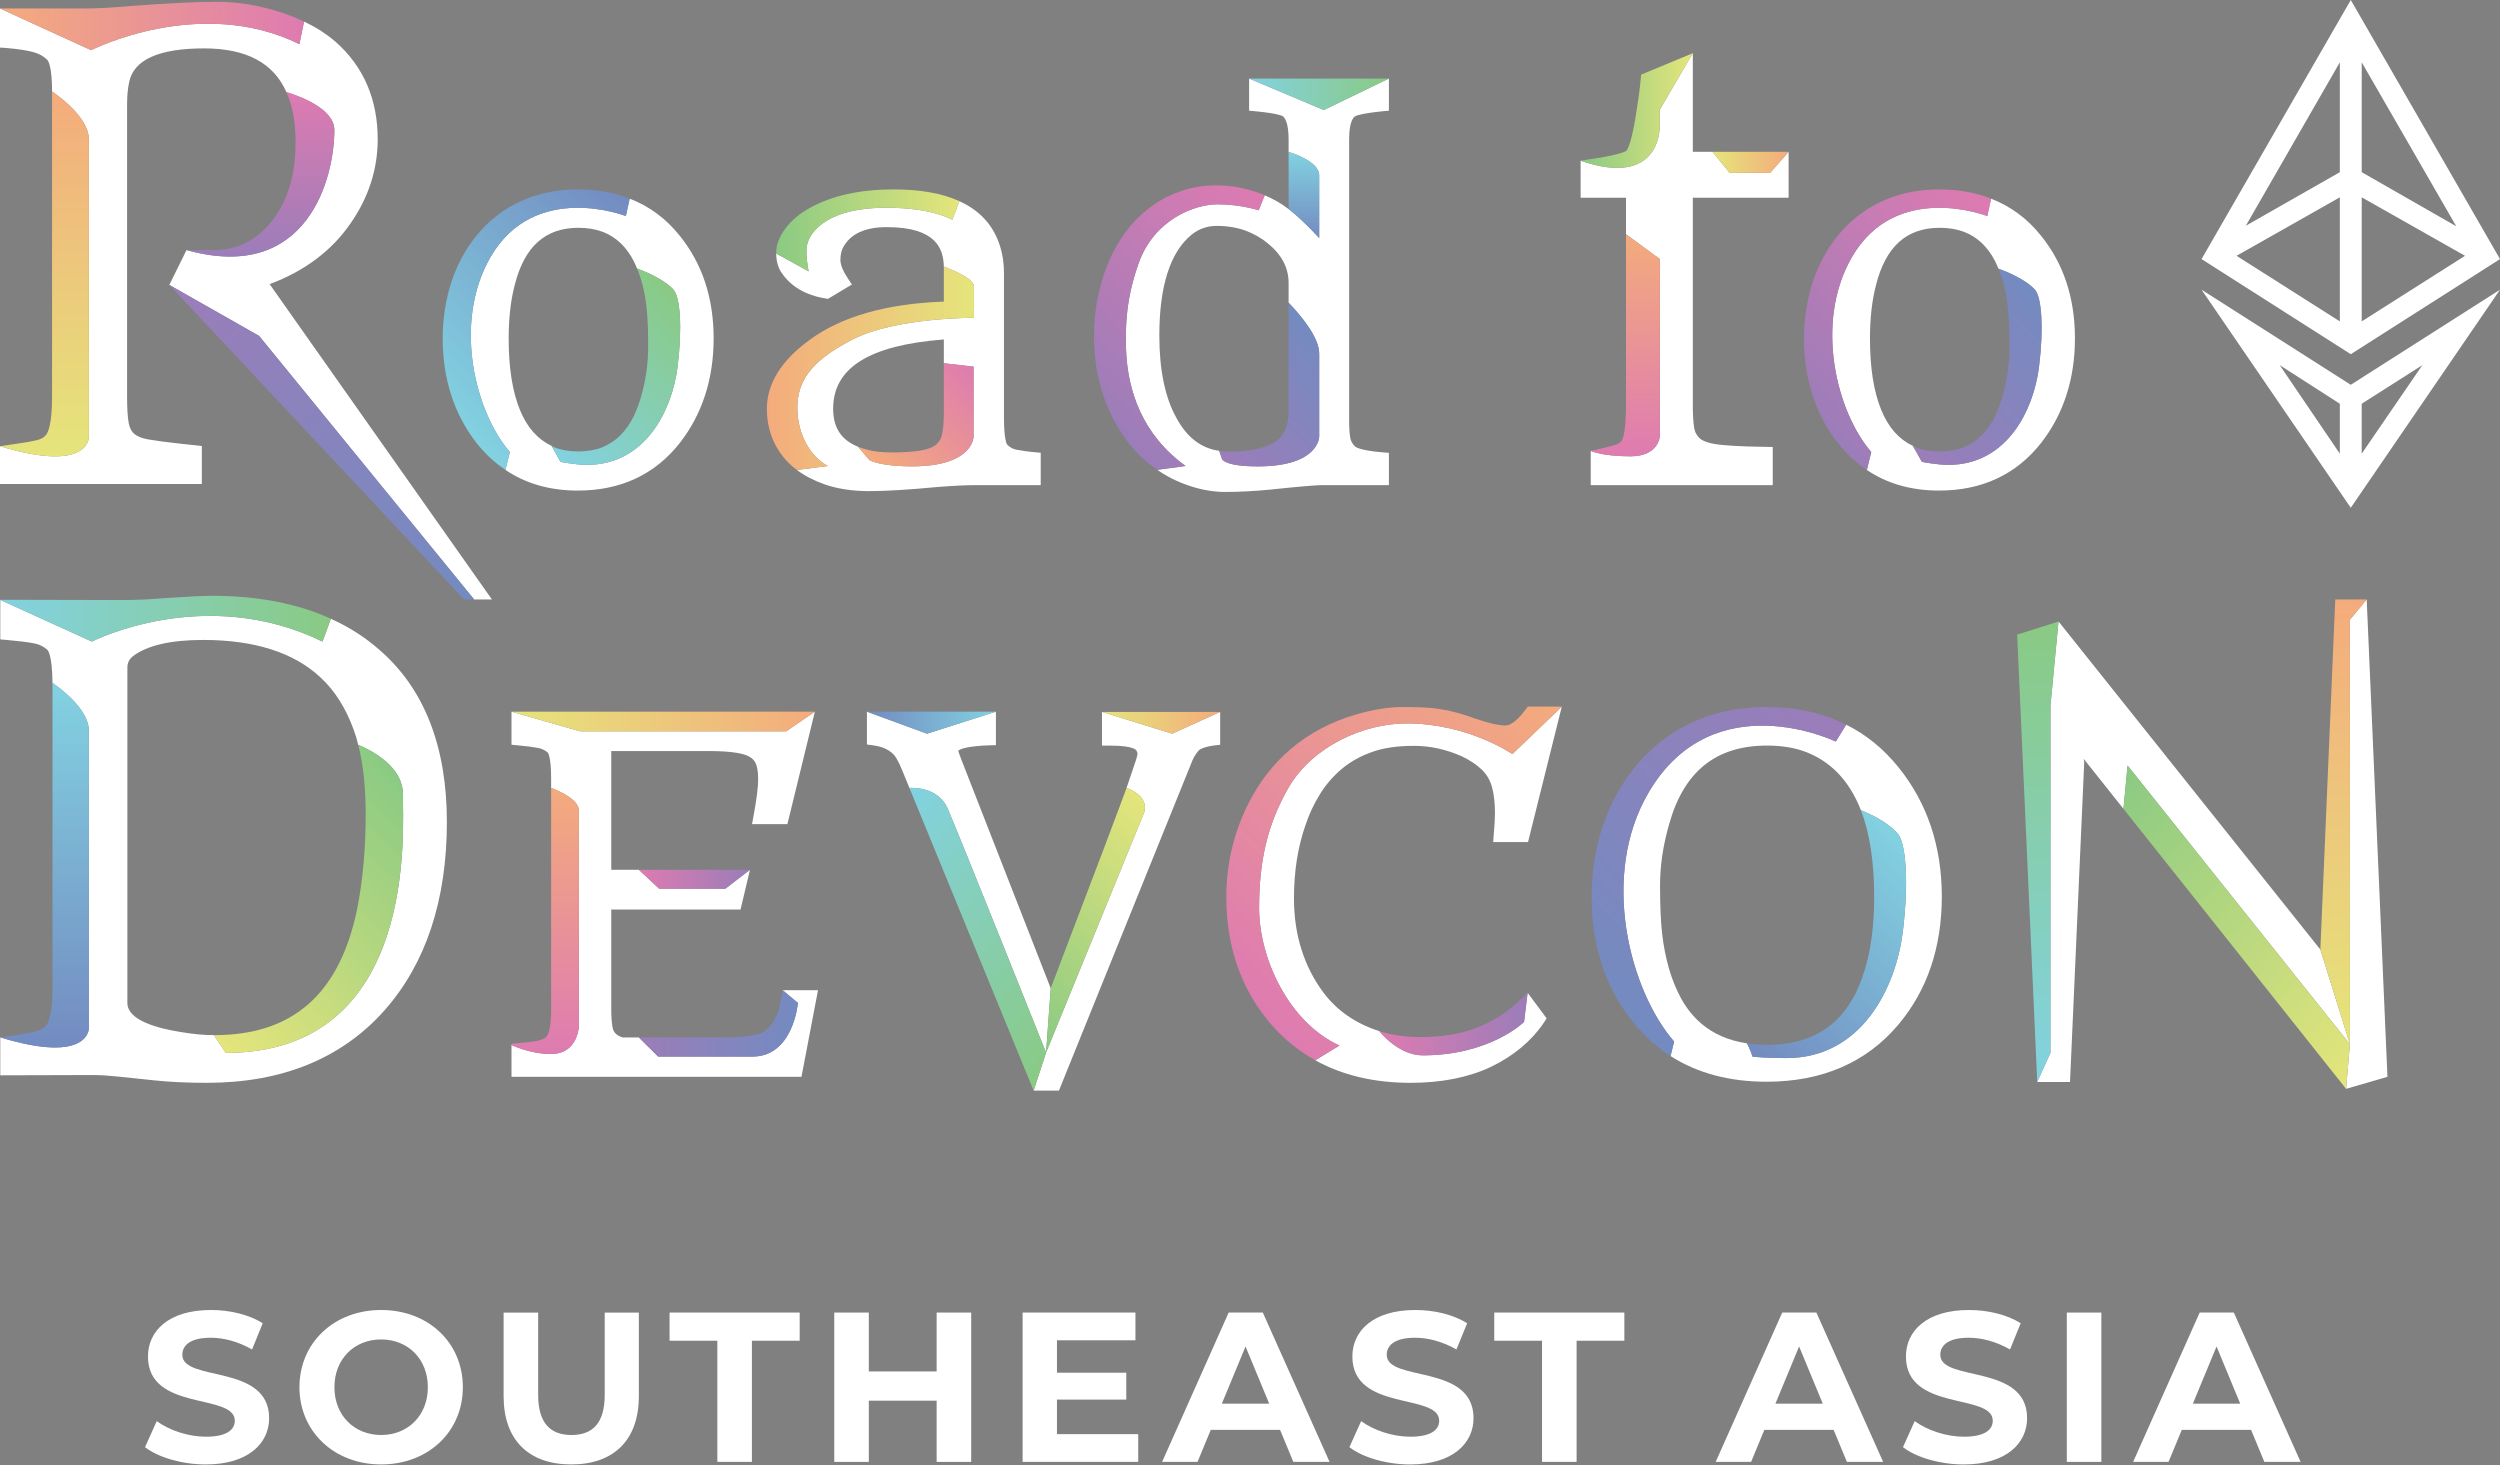 <svg width="500" height="293" viewBox="0 0 500 293" fill="none" xmlns="http://www.w3.org/2000/svg">
<rect x="0" y="0" width="500" height="293" fill="#808080" stroke="none"/>
<path d="M473.332 119.899L469.984 123.946V208.849L464.067 189.918V189.91L411.711 124.299L411.703 124.302L410.09 141.134V210.579L407.445 216.387V216.401H414.004L416.846 152.394L416.737 151.766L424.693 161.768L425.512 153.105L469.984 208.849L469.213 217.767L477.491 215.362L473.34 119.899H473.332Z" fill="white"/>
<path d="M159.585 200.577C159.585 200.577 158.707 211.317 150.484 211.317H131.626L127.773 207.491H124.52C124.11 207.354 123.782 207.218 123.591 207.081C123.045 206.753 122.717 206.316 122.553 205.687C122.361 204.785 122.252 203.501 122.252 201.834V181.91H148.106L149.992 173.957L145.075 177.743H131.828L127.775 173.957H122.252V150.208H141.738C146.849 150.208 148.953 150.809 149.855 151.328C150.484 151.684 150.921 152.121 151.167 152.722C151.386 153.214 151.632 154.143 151.632 155.892C151.632 157.368 151.331 159.855 150.702 163.217L150.402 164.829H157.48L162.973 142.337H162.968L157.229 146.264H116.029L102.301 142.339V148.951L103.531 149.06C105.225 149.224 106.592 149.388 107.576 149.579C108.368 149.716 109.024 150.044 109.571 150.536C109.598 150.563 110.227 151.328 110.227 155.783V157.587C112.386 158.407 115.775 160.074 115.775 162.096V205.223C115.775 205.223 115.622 210.798 110.2 210.798C105.909 210.798 102.301 208.994 102.301 208.994V215.362H160.295L163.602 198.035H156.524L159.585 200.577Z" fill="white"/>
<path d="M102.301 208.748V208.994L102.329 208.748H102.301Z" fill="#35354B"/>
<path d="M264.471 97.024H277.781V90.574L276.524 90.465C271.878 90.082 271.085 89.371 271.003 89.289C270.456 88.743 270.156 88.169 270.046 87.54C269.91 86.72 269.828 85.6 269.828 84.206V27.879C269.828 24.518 270.593 23.561 270.948 23.315C271.058 23.206 271.96 22.714 276.551 22.249L277.781 22.14V15.717H277.762L264.753 22.006L249.836 15.717H249.822V22.14L251.052 22.249C255.534 22.686 256.409 23.151 256.546 23.233C256.983 23.561 257.721 24.572 257.721 27.879V30.394C260.016 31.049 263.843 32.799 263.843 35.023V47.603C259.981 43.438 257.721 41.817 257.721 41.817C256.3 40.724 254.687 39.795 252.938 39.057L251.735 42.063C251.735 42.063 248.101 40.861 243.536 40.861C239 40.861 230.858 43.829 227.718 52.678C225.217 59.721 225.04 65.269 225.217 70.022C225.521 78.051 228.398 86.912 237.114 93.198L231.457 93.963C233.37 95.302 235.502 96.368 237.797 97.133C240.284 97.98 242.717 98.39 245.04 98.39C247.882 98.39 250.916 98.226 254.004 97.926C259.661 97.324 263.187 97.024 264.471 97.024ZM244.411 91.804L243.837 90.164C240.202 89.645 237.387 87.486 235.283 83.578C233.014 79.533 231.867 73.985 231.867 67.125C231.867 57.231 234.026 50.481 238.262 46.983C239.738 45.78 241.405 45.179 243.373 45.179C245.477 45.179 247.39 45.507 249.057 46.108C250.752 46.737 252.255 47.584 253.539 48.65C256.354 50.946 257.721 53.542 257.721 56.63V60.538C260.344 63.271 263.843 67.535 263.843 70.732V87.294C263.843 87.404 263.788 93.28 251.544 93.28C244.876 93.28 244.411 91.804 244.411 91.804Z" fill="white"/>
<path d="M70.101 44.687C73.709 39.522 75.54 33.864 75.54 27.852C75.54 19.844 72.698 13.285 67.122 8.366C65.318 6.808 63.214 5.441 60.809 4.321L59.88 8.83C39.893 -1.019 18.232 10.038 18.232 10.038L0 1.697V9.514L1.23 9.596C3.498 9.787 5.329 10.06 6.641 10.415C7.789 10.716 8.718 11.235 9.456 11.973C9.675 12.219 10.413 13.34 10.413 18.314C10.413 18.314 17.778 23.069 17.778 27.907V87.431C17.778 87.431 17.871 94.704 0 89.235V96.805H40.366V89.207L35.884 88.716C33.37 88.442 31.293 88.169 29.735 87.896C28.423 87.677 27.466 87.294 26.865 86.775C26.291 86.311 25.936 85.6 25.745 84.616C25.526 83.413 25.417 81.664 25.417 79.369V20.746C25.417 19.188 25.553 17.712 25.854 16.319C26.811 11.919 31.839 9.678 40.803 9.678C49.221 9.678 54.687 12.547 57.283 18.423C59.251 19.024 66.876 21.539 66.876 26.021C66.876 35.409 61.629 56.767 37.305 50.016L33.862 56.986L51.815 67.177L94.835 119.899H98.388L53.922 56.822C60.918 54.225 66.357 50.126 70.101 44.687Z" fill="white"/>
<path d="M187.729 97.379C190.571 97.16 193.168 97.024 195.381 97.024H208.144V90.547L206.887 90.437C205.329 90.301 204.099 90.109 203.17 89.918C202.487 89.754 201.913 89.426 201.421 88.907C201.366 88.825 200.793 88.005 200.793 83.441V54.635C200.793 52.148 200.355 49.852 199.481 47.803C198.06 44.414 195.518 41.899 191.883 40.232L190.456 43.968C190.456 43.968 186.644 41.547 177.286 41.547C164.714 41.547 161.293 47.005 161.293 49.989C161.293 52.536 161.738 54.272 161.738 54.272L155.234 50.7C155.261 52.23 155.616 53.569 156.327 54.553C158.158 57.286 161.11 59.035 165.1 59.691L165.592 59.773L170.374 56.904L169.582 55.701C168.598 54.225 168.079 52.941 168.079 51.984C168.079 50.973 168.27 50.126 168.68 49.361C170.21 46.709 173.053 45.425 177.398 45.425C187.292 45.425 188.685 49.825 188.767 53.296C190.899 54.143 194.43 55.592 194.785 57.15V63.561C194.785 63.561 179.087 63.487 170.574 67.868C163.17 71.678 159.47 75.515 159.47 81.5C159.47 87.486 162.613 91.695 165.592 93.198L159.388 93.99C160.918 95.165 162.749 96.095 164.881 96.86C167.45 97.762 170.484 98.226 173.818 98.226C177.043 98.226 181.716 97.953 187.729 97.379ZM166.63 81.746C166.63 73.547 173.873 69.038 188.767 67.89V72.645L194.714 73.329V87.294C194.714 87.294 194.764 93.271 182.427 93.271C175.758 93.271 173.867 91.995 173.867 91.995L171.602 89.344C168.213 87.978 166.63 85.518 166.63 81.746Z" fill="white"/>
<path d="M331.976 51.82V87.166C331.976 87.166 331.839 91.265 326.1 91.265C320.361 91.265 318.147 90.164 318.147 90.164V97.024H354.55V89.399L353.184 89.371C348.128 89.317 344.63 89.098 342.771 88.77C341.733 88.579 340.94 88.306 340.366 87.978C339.902 87.704 339.464 87.212 339.109 86.529C338.945 86.201 338.562 85.026 338.562 80.899V39.549H357.721V30.366L354.023 34.575H345.928L342.512 30.366H338.562V10.634L331.921 22.003V25.641C331.921 25.641 332.006 37.625 316.125 32.143V39.549H325.198V46.846L331.976 51.82Z" fill="white"/>
<path d="M75.928 130.011C73.058 127.469 69.806 125.392 66.171 123.752L64.504 128.316C40.891 116.756 18.371 128.316 18.371 128.316L0.06 119.981V127.879L1.317 127.989C3.531 128.18 5.335 128.398 6.674 128.644C7.794 128.836 8.724 129.273 9.489 129.984C9.598 130.093 10.445 131.022 10.5 136.597C11.32 137.144 17.77 141.599 17.77 146.136V205.66C17.77 205.66 17.879 212.902 0.087 207.491H0.06V215.062L19 215.007C19.929 215.007 21.35 215.089 23.263 215.28L30.861 216.073C33.977 216.401 37.529 216.565 41.383 216.565C56.442 216.565 68.412 211.673 76.966 201.998C85.193 192.651 89.374 179.997 89.374 164.392C89.374 149.333 84.865 137.745 75.928 130.011ZM45.154 210.579L42.777 207.027C40.7 207.027 38.541 206.808 36.272 206.425C31.353 205.66 25.477 204.02 25.477 200.604V133.509C25.477 132.553 25.86 131.815 26.625 131.213C29.44 129.082 34.141 127.989 40.645 127.989C50.948 127.989 58.847 130.53 64.149 135.532C66.964 138.128 69.177 141.653 70.735 145.944C71.091 146.873 71.391 147.885 71.637 148.951C74.78 150.29 80.574 153.487 80.574 158.789C80.574 166.059 83.662 210.579 45.154 210.579Z" fill="white"/>
<path d="M0.06 119.954V119.981L0.142 119.954H0.06Z" fill="#35354B"/>
<path d="M189.492 161.612C191.47 166.084 209.21 210.519 209.21 210.519L210.142 197.652L192.296 151.984C191.886 150.946 191.722 150.399 191.64 150.153L191.749 150.071C192.077 149.825 193.307 149.224 197.871 149.06L199.183 149.033V142.337H199.177L185.403 146.742L173.386 142.337V148.896L174.561 149.06C176.338 149.279 177.704 149.88 178.661 150.836C178.934 151.082 179.59 151.902 180.601 154.444L181.886 157.587C182.514 157.559 187.576 157.349 189.492 161.612Z" fill="white"/>
<path d="M244.004 142.391L234.419 146.742L220.421 142.391H220.394V149.115H221.76C224.602 149.115 225.914 149.388 226.543 149.634C226.898 149.743 227.144 149.907 227.281 150.126C227.499 150.454 227.499 150.645 227.499 150.7C227.499 150.754 227.499 151.246 226.843 153.05L225.313 157.587C225.313 157.587 229.795 159.008 228.866 162.424L209.213 210.519L206.729 218.122H211.785L238.459 152.148C238.732 151.465 239.142 150.809 239.688 150.153C239.825 149.989 240.454 149.415 242.831 149.087L244.034 148.951V142.391H244.004Z" fill="white"/>
<path d="M298.639 168.409H305.608L312.359 141.326L302.473 150.823C302.473 150.823 293.681 144.687 281.285 144.687C272.867 144.687 262.495 149.164 257.644 157.641C253.362 165.122 251.826 172.506 251.826 181.61C251.826 191.845 257.89 204.567 267.893 209.104L263.055 212.055C268.467 215.062 274.835 216.565 282.104 216.565C288.363 216.565 293.774 215.471 298.256 213.34C302.766 211.153 306.319 208.174 308.806 204.485L309.325 203.665L305.526 198.554L304.816 204.376C304.816 204.376 298.092 211.071 284.537 211.071C279.617 211.071 275.873 206.234 275.873 206.234C271.172 204.731 267.401 202.134 264.695 198.527C260.787 193.28 258.792 186.939 258.792 179.669C258.792 174.313 259.557 169.393 261.088 165.048C261.826 162.807 262.837 160.675 264.067 158.707C265.269 156.794 266.745 155.127 268.439 153.706C270.134 152.312 272.129 151.192 274.397 150.399C276.666 149.579 279.481 149.169 282.788 149.169C286.04 149.169 289.265 149.88 292.38 151.274C293.829 151.957 295.141 152.804 296.207 153.788C297.218 154.717 297.928 155.838 298.338 157.204C298.776 158.68 298.994 160.538 298.994 162.67C298.994 163.736 298.912 165.157 298.748 166.934L298.639 168.409Z" fill="white"/>
<path d="M369.232 144.933L367.16 148.311C367.16 148.311 342.785 136.518 329.822 158.325C319.817 175.16 326.051 198.226 334.824 208.311L334.113 211.208C339.442 214.624 345.865 216.346 353.299 216.346C364.422 216.346 373.304 212.493 379.672 204.922C385.439 198.09 388.363 189.453 388.363 179.314C388.363 169.257 385.439 160.566 379.699 153.46C376.72 149.77 373.25 146.928 369.232 144.933ZM380.547 186.502C379.125 197.516 372.375 211.618 357.262 211.618C353.217 211.618 350.527 211.347 350.527 211.347C350.527 211.347 349.964 209.623 349.363 208.666C345.728 208.12 342.64 206.781 340.18 204.649C338.623 203.31 337.338 201.67 336.3 199.839C335.261 197.953 334.414 195.876 333.785 193.69C333.157 191.476 332.692 189.125 332.419 186.693C332.145 184.233 332.009 180.981 332.009 177.046C332.009 173.165 332.61 169.065 333.813 164.884C336.764 154.28 343.187 149.115 353.408 149.115C356.278 149.115 358.819 149.524 360.978 150.317C366.144 152.23 369.888 156.166 372.184 162.042C374.097 162.807 377.486 164.392 379.535 166.688C381.203 168.601 381.804 176.417 380.547 186.502Z" fill="white"/>
<path d="M500 51.817L470.156 0L440.312 51.817L470.156 70.839L500 51.817ZM472.342 12.462L491.254 45.258L472.342 34.436V12.462ZM472.342 39.464L493.004 51.161L472.342 64.28V39.464ZM467.969 64.28L447.308 51.161L467.969 39.464V64.28ZM467.969 34.436L449.166 45.149L467.969 12.462V34.436Z" fill="white"/>
<path d="M440.309 57.939L470.153 101.558L499.997 57.939L470.153 76.961L440.309 57.939ZM467.967 90.735L455.941 73.025L467.857 80.678L467.967 80.787V90.735ZM472.339 80.787L472.449 80.678L484.474 73.025L472.339 90.735V80.787Z" fill="white"/>
<path d="M199.177 142.337H173.386L185.403 146.742L199.177 142.337Z" fill="url(#paint0_linear_2_1090)"/>
<path d="M408.183 47.117C405.452 43.703 402.121 41.246 398.218 39.743L397.453 43.211C397.453 43.211 379.207 36.073 370.361 51.457C362.763 64.673 367.426 82.555 374.255 90.399L373.375 93.987H373.364C377.436 96.748 382.274 98.114 387.822 98.114C396.376 98.114 403.236 94.917 408.21 88.603C412.692 82.864 414.988 75.813 414.988 67.669C414.988 59.579 412.692 52.665 408.183 47.117ZM407.8 73.408C406.707 81.99 401.432 92.976 389.653 92.976C387.467 92.976 384.378 92.375 384.378 92.375C384.378 92.375 383.23 90.298 382.574 89.177C379.787 87.865 377.682 85.488 376.261 82.017C374.758 78.382 373.993 73.599 373.993 67.669C373.993 63.651 374.403 60.071 375.195 57.037C377.136 49.303 381.317 45.559 387.931 45.559C391.457 45.559 394.244 46.57 396.431 48.675C397.442 49.658 398.316 50.861 399 52.2C399.246 52.692 399.464 53.184 399.683 53.73C401.049 54.222 405.122 55.835 407.007 57.967C408.319 59.47 408.784 65.537 407.8 73.408Z" fill="white"/>
<path d="M135.922 47.117C133.189 43.7 129.855 41.241 125.947 39.738H125.936L125.171 43.211C125.171 43.211 106.925 36.073 98.079 51.457C90.478 64.673 95.144 82.555 101.973 90.399L101.093 93.979C101.093 93.979 101.099 93.985 101.104 93.987C105.176 96.748 110.014 98.114 115.562 98.114C124.116 98.114 130.976 94.917 135.95 88.603C140.432 82.864 142.728 75.813 142.728 67.669C142.728 59.579 140.432 52.665 135.922 47.117ZM135.512 73.408C134.419 81.99 129.145 92.976 117.365 92.976C115.179 92.976 112.091 92.375 112.091 92.375C112.091 92.375 110.943 90.298 110.314 89.177C107.527 87.865 105.422 85.488 104.001 82.017C102.498 78.382 101.733 73.599 101.733 67.669C101.733 63.651 102.143 60.071 102.935 57.037C104.876 49.303 109.057 45.559 115.671 45.559C119.197 45.559 121.984 46.57 124.171 48.675C125.182 49.658 126.056 50.861 126.74 52.2C126.958 52.665 127.204 53.157 127.395 53.676C128.981 54.277 132.943 55.917 134.72 57.967C136.032 59.47 136.496 65.537 135.512 73.408Z" fill="white"/>
<path d="M59.88 8.83L60.809 4.321C59.388 3.638 57.857 3.009 56.218 2.49C51.899 1.069 47.554 0.358 43.318 0.358C39.191 0.358 33.397 0.659 26.045 1.205C22.328 1.533 19.322 1.697 17.026 1.697H0L18.232 10.038C18.232 10.038 39.893 -1.019 59.88 8.83Z" fill="url(#paint1_linear_2_1090)"/>
<path d="M66.876 26.021C66.876 21.539 59.251 19.024 57.283 18.423C58.513 21.129 59.114 24.49 59.114 28.508C59.114 35.313 57.338 40.806 53.84 44.878C50.779 48.322 47.171 50.016 42.744 50.016H37.305C61.629 56.767 66.876 35.411 66.876 26.021Z" fill="url(#paint2_linear_2_1090)"/>
<path d="M17.778 87.431V27.907C17.778 23.069 10.413 18.314 10.413 18.314V79.369C10.413 84.971 9.565 86.556 9.183 87.021C8.773 87.513 8.172 87.841 7.379 88.032C6.341 88.278 5.001 88.524 3.198 88.77L0 89.235C17.871 94.701 17.778 87.431 17.778 87.431Z" fill="url(#paint3_linear_2_1090)"/>
<path d="M33.862 56.986L92.812 119.899H94.835L51.812 67.177L33.862 56.986Z" fill="url(#paint4_linear_2_1090)"/>
<path d="M98.079 51.457C106.923 36.073 125.171 43.211 125.171 43.211L125.936 39.74C122.82 38.483 119.377 37.882 115.551 37.882C114.146 37.882 112.779 37.972 111.451 38.153C107.464 38.696 103.832 40.055 100.615 42.225C98.62 43.591 96.816 45.231 95.313 47.117C93.782 48.975 92.525 51.025 91.514 53.239C90.503 55.425 89.765 57.775 89.273 60.235C88.781 62.667 88.535 65.154 88.535 67.641C88.535 75.704 90.776 82.728 95.204 88.467C96.95 90.705 98.915 92.531 101.096 93.979L101.976 90.399C95.146 82.555 90.478 64.673 98.079 51.457Z" fill="url(#paint5_linear_2_1090)"/>
<path d="M128.461 56.791C128.899 58.431 129.199 60.208 129.363 62.039C129.555 63.897 129.637 66.384 129.637 69.445C129.637 72.424 129.227 75.485 128.434 78.546C127.997 80.24 127.423 81.826 126.74 83.274C126.029 84.695 125.182 85.925 124.143 86.991C123.159 88.002 121.929 88.822 120.563 89.423C117.775 90.571 113.512 90.599 110.724 89.396C110.588 89.341 110.451 89.259 110.314 89.177C110.943 90.298 112.091 92.375 112.091 92.375C112.091 92.375 115.179 92.976 117.365 92.976C129.145 92.976 134.419 81.99 135.512 73.408C136.496 65.537 136.032 59.47 134.72 57.967C132.943 55.917 128.981 54.277 127.395 53.676C127.505 53.895 127.587 54.113 127.669 54.359C127.969 55.124 128.243 55.944 128.461 56.791Z" fill="url(#paint6_linear_2_1090)"/>
<path d="M161.293 49.986C161.293 47.002 164.714 41.544 177.286 41.544C186.641 41.544 190.456 43.966 190.456 43.966L191.883 40.23C188.467 38.672 184.039 37.879 178.683 37.879C172.069 37.879 166.466 39.109 162.039 41.541C159.934 42.689 158.295 44.083 157.119 45.641C155.862 47.308 155.234 48.975 155.234 50.588V50.697L161.738 54.269C161.738 54.269 161.293 52.533 161.293 49.986Z" fill="url(#paint7_linear_2_1090)"/>
<path d="M159.47 81.5C159.47 75.515 163.17 71.678 170.574 67.868C179.087 63.487 194.785 63.561 194.785 63.561V57.15C194.43 55.592 190.899 54.143 188.767 53.296V60.32C177.262 60.73 168.215 63.326 161.902 67.999C156.245 72.099 153.375 76.745 153.375 81.746C153.375 86.338 155.07 90.191 158.377 93.198C158.705 93.471 159.033 93.744 159.388 93.99L165.592 93.198C162.613 91.695 159.47 87.486 159.47 81.5Z" fill="url(#paint8_linear_2_1090)"/>
<path d="M182.427 93.271C194.761 93.271 194.714 87.294 194.714 87.294V73.329L188.767 72.645V82.703C188.767 84.452 188.631 85.9 188.385 86.966C188.193 87.841 187.784 88.497 187.155 88.962C186.472 89.508 185.433 89.891 184.067 90.109C182.536 90.355 180.623 90.492 178.409 90.492C176.25 90.492 174.474 90.273 173.053 89.836C172.533 89.699 172.042 89.535 171.604 89.344L173.87 91.995C173.87 91.995 175.756 93.271 182.427 93.271Z" fill="url(#paint9_linear_2_1090)"/>
<path d="M225.217 70.022C225.04 65.269 225.217 59.721 227.718 52.678C230.858 43.829 239 40.861 243.536 40.861C248.101 40.861 251.735 42.063 251.735 42.063L252.938 39.057C251.435 38.428 249.822 37.909 248.073 37.554C244.848 36.898 240.421 36.707 235.966 38.292C233.752 39.084 231.675 40.178 229.872 41.599C228.04 42.965 226.428 44.632 225.034 46.518C223.668 48.404 222.492 50.481 221.618 52.667C219.759 57.204 218.803 62.041 218.803 67.125C218.803 75.351 221.099 82.539 225.663 88.497C227.33 90.656 229.27 92.487 231.457 93.963L237.114 93.198C228.398 86.909 225.521 78.049 225.217 70.022Z" fill="url(#paint10_linear_2_1090)"/>
<path d="M263.843 87.294V70.732C263.843 67.535 260.344 63.271 257.721 60.538V82.184C257.721 84.725 257.065 86.584 255.698 87.841C253.813 89.481 250.478 90.328 245.75 90.328C245.094 90.328 244.466 90.273 243.837 90.164L244.411 91.804C244.411 91.804 244.876 93.28 251.544 93.28C263.788 93.28 263.843 87.404 263.843 87.294Z" fill="url(#paint11_linear_2_1090)"/>
<path d="M263.843 47.603V35.023C263.843 32.799 260.016 31.049 257.721 30.394V41.817C257.721 41.817 259.981 43.438 263.843 47.603Z" fill="url(#paint12_linear_2_1090)"/>
<path d="M277.762 15.717H249.836L264.753 22.003L277.762 15.717Z" fill="url(#paint13_linear_2_1090)"/>
<path d="M331.921 25.641V22.003L338.562 10.634L328.232 14.925L328.15 15.745C328.013 17.439 327.658 20.117 327.057 23.725C326.346 28.07 325.663 29.628 325.28 30.175C324.816 30.448 323.121 31.131 317.3 31.951L316.125 32.143C332.006 37.625 331.921 25.641 331.921 25.641Z" fill="url(#paint14_linear_2_1090)"/>
<path d="M354.023 34.575L357.721 30.366H342.512L345.928 34.575H354.023Z" fill="url(#paint15_linear_2_1090)"/>
<path d="M331.976 87.166V51.82L325.198 46.846V81.063C325.198 86.584 324.515 87.896 324.296 88.196C323.996 88.579 323.558 88.852 322.93 89.016C322.001 89.289 320.771 89.59 319.213 89.945L318.147 90.164C318.147 90.164 320.361 91.265 326.1 91.265C331.839 91.265 331.976 87.166 331.976 87.166Z" fill="url(#paint16_linear_2_1090)"/>
<path d="M372.883 42.227C370.888 43.594 369.084 45.234 367.581 47.119C366.051 48.978 364.794 51.028 363.782 53.241C362.771 55.428 362.033 57.778 361.541 60.238C361.049 62.67 360.804 65.157 360.804 67.644C360.804 75.707 363.045 82.73 367.472 88.469C369.221 90.711 371.189 92.542 373.375 93.99L374.255 90.402C367.426 82.558 362.763 64.676 370.361 51.459C379.207 36.075 397.453 43.214 397.453 43.214L398.218 39.746C398.218 39.746 398.213 39.743 398.207 39.74C396.649 39.112 395.01 38.647 393.282 38.341C391.558 38.035 389.743 37.885 387.833 37.885C382.203 37.885 377.174 39.33 372.883 42.227Z" fill="url(#paint17_linear_2_1090)"/>
<path d="M400.724 56.791C401.162 58.431 401.462 60.208 401.626 62.039C401.817 63.897 401.899 66.384 401.899 69.445C401.899 72.424 401.489 75.485 400.697 78.546C400.26 80.24 399.686 81.826 399.002 83.274C398.292 84.695 397.445 85.925 396.406 86.991C395.422 88.002 394.192 88.822 392.826 89.423C390.038 90.571 385.775 90.599 382.987 89.396C382.85 89.341 382.714 89.259 382.577 89.177C383.233 90.298 384.381 92.375 384.381 92.375C384.381 92.375 387.469 92.976 389.656 92.976C401.435 92.976 406.709 81.99 407.803 73.408C408.787 65.537 408.322 59.47 407.01 57.967C405.124 55.835 401.052 54.222 399.686 53.73C399.768 53.922 399.85 54.141 399.932 54.359C400.232 55.124 400.506 55.944 400.724 56.791Z" fill="url(#paint18_linear_2_1090)"/>
<path d="M64.504 128.316L66.171 123.752C59.475 120.691 51.522 119.161 42.394 119.161C40.836 119.161 37.857 119.298 33.321 119.598L29.003 119.899C27.363 119.981 25.641 120.008 23.837 120.008L0.142 119.954L0.06 119.981L18.371 128.316C18.371 128.316 40.891 116.756 64.504 128.316Z" fill="url(#paint19_linear_2_1090)"/>
<path d="M17.77 205.66V146.136C17.77 141.599 11.32 137.144 10.5 136.597V197.707C10.5 203.282 9.516 204.813 9.106 205.25C8.56 205.769 7.74 206.179 6.619 206.425C5.28 206.699 3.476 207.027 1.235 207.327L0.087 207.491C17.879 212.902 17.77 205.66 17.77 205.66Z" fill="url(#paint20_linear_2_1090)"/>
<path d="M71.637 148.951C72.648 152.804 73.14 157.477 73.14 162.889C73.14 169.831 72.539 176.226 71.418 181.856C67.92 198.773 58.573 207.027 42.886 207.027H42.777L45.154 210.579C83.662 210.579 80.574 166.059 80.574 158.789C80.574 153.487 74.78 150.29 71.637 148.951Z" fill="url(#paint21_linear_2_1090)"/>
<path d="M157.229 146.264L162.968 142.337H102.301V142.339L116.029 146.264H157.229Z" fill="url(#paint22_linear_2_1090)"/>
<path d="M115.775 205.223V162.096C115.775 160.074 112.386 158.407 110.227 157.587V201.834C110.227 206.07 109.516 207.109 109.27 207.354C108.915 207.71 108.341 207.956 107.549 208.147C106.565 208.338 105.225 208.502 103.531 208.639L102.329 208.748L102.301 208.994C102.301 208.994 105.909 210.798 110.2 210.798C115.622 210.798 115.775 205.223 115.775 205.223Z" fill="url(#paint23_linear_2_1090)"/>
<path d="M145.075 177.74L149.992 173.957H127.773L131.828 177.74H145.075Z" fill="url(#paint24_linear_2_1090)"/>
<path d="M150.484 211.317C158.707 211.317 159.585 200.577 159.585 200.577L156.524 198.035L156.25 199.675C155.622 202.681 155.731 202.271 154.583 204.485C154.283 205.059 153.299 206.043 152.697 206.371C151.768 206.89 149.664 207.491 144.58 207.491H127.773L131.626 211.317H150.484Z" fill="url(#paint25_linear_2_1090)"/>
<path d="M244.004 142.391H220.421L234.419 146.742L244.004 142.391Z" fill="url(#paint26_linear_2_1090)"/>
<path d="M228.866 162.424C229.795 159.008 225.313 157.587 225.313 157.587L225.04 158.325L224.93 158.625C224.165 160.757 219.765 172.427 211.785 193.334C211.265 194.728 210.719 196.177 210.145 197.652L209.213 210.519L228.866 162.424Z" fill="url(#paint27_linear_2_1090)"/>
<path d="M189.492 161.612C187.579 157.349 182.512 157.559 181.883 157.587L206.726 218.122L209.21 210.519C209.21 210.519 191.47 166.084 189.492 161.612Z" fill="url(#paint28_linear_2_1090)"/>
<path d="M251.826 181.61C251.826 172.506 253.362 165.122 257.644 157.641C262.495 149.164 272.867 144.687 281.285 144.687C293.681 144.687 302.473 150.823 302.473 150.823L312.359 141.326H305.553L305.143 141.872C303.066 144.687 301.727 145.097 301.126 145.097C299.76 145.097 297.792 144.66 295.277 143.785L292.927 142.993C292.052 142.719 291.096 142.446 290.03 142.2C288.992 141.981 287.816 141.763 286.532 141.626C285.247 141.489 283.225 141.407 280.492 141.407C277.704 141.407 274.561 141.927 271.145 142.911C261.252 145.835 253.955 151.984 249.445 161.167C246.685 166.824 245.264 172.973 245.264 179.369C245.264 189.59 248.379 198.281 254.529 205.223C257.016 208.01 259.885 210.279 263.055 212.055L267.893 209.104C257.89 204.567 251.826 191.845 251.826 181.61Z" fill="url(#paint29_linear_2_1090)"/>
<path d="M284.537 211.071C298.092 211.071 304.816 204.376 304.816 204.376L305.526 198.554L304.406 199.647C301.673 202.326 298.639 204.294 295.387 205.523C293.774 206.152 292.025 206.644 290.167 206.945C286.477 207.546 280.738 207.819 275.873 206.234C275.873 206.234 279.617 211.071 284.537 211.071Z" fill="url(#paint30_linear_2_1090)"/>
<path d="M329.822 158.325C342.782 136.518 367.16 148.311 367.16 148.311L369.232 144.933C368.057 144.332 366.827 143.813 365.543 143.375C362.755 142.391 359.776 141.763 356.578 141.544C356.086 141.489 355.622 141.462 355.157 141.462C354.829 141.435 354.501 141.435 354.173 141.435C353.873 141.407 353.572 141.408 353.299 141.408C345.838 141.408 339.251 143.348 333.785 147.119C331.216 148.896 328.92 151.028 326.98 153.433C325.04 155.838 323.4 158.461 322.115 161.249C320.858 164.064 319.874 167.043 319.246 170.077C318.617 173.137 318.316 176.226 318.316 179.314C318.316 189.344 321.213 197.926 326.925 204.813C329.057 207.382 331.435 209.486 334.113 211.208L334.824 208.311C326.051 198.226 319.817 175.16 329.822 158.325Z" fill="url(#paint31_linear_2_1090)"/>
<path d="M372.184 162.042C373.933 166.606 374.835 172.372 374.835 179.314C374.835 184.862 374.233 189.699 373.031 193.717C370.025 203.966 363.602 208.967 353.408 208.967C351.987 208.967 350.648 208.858 349.363 208.666C349.964 209.623 350.527 211.347 350.527 211.347C350.527 211.347 353.217 211.618 357.262 211.618C372.375 211.618 379.125 197.516 380.547 186.502C381.804 176.417 381.203 168.601 379.535 166.688C377.486 164.392 374.097 162.807 372.184 162.042Z" fill="url(#paint32_linear_2_1090)"/>
<path d="M410.09 141.134L411.703 124.302L403.43 126.923L407.445 216.387L410.09 210.579V141.134Z" fill="url(#paint33_linear_2_1090)"/>
<path d="M425.512 153.105L424.693 161.768L469.213 217.767L469.984 208.849L425.512 153.105Z" fill="url(#paint34_linear_2_1090)"/>
<path d="M469.984 208.849V123.946L473.332 119.899H467.054L464.072 189.918L464.067 189.91V189.918L469.984 208.849Z" fill="url(#paint35_linear_2_1090)"/>
<path d="M29.003 289.431L31.348 284.227C33.865 286.061 37.617 287.343 41.2 287.343C45.297 287.343 46.959 285.976 46.959 284.143C46.959 278.554 29.593 282.394 29.593 271.3C29.593 266.225 33.69 262 42.178 262C45.931 262 49.771 262.896 52.545 264.646L50.413 269.893C47.639 268.316 44.78 267.548 42.138 267.548C38.041 267.548 36.464 269.084 36.464 270.961C36.464 276.466 53.827 272.667 53.827 283.632C53.827 288.625 49.689 292.891 41.156 292.891C36.423 292.891 31.645 291.483 29 289.434L29.003 289.431Z" fill="white"/>
<path d="M59.888 277.444C59.888 268.57 66.8 262 76.229 262C85.658 262 92.569 268.526 92.569 277.444C92.569 286.362 85.617 292.888 76.229 292.888C66.841 292.888 59.888 286.318 59.888 277.444ZM85.57 277.444C85.57 271.77 81.558 267.887 76.226 267.887C70.894 267.887 66.885 271.768 66.885 277.444C66.885 283.121 70.894 287.001 76.226 287.001C81.558 287.001 85.57 283.121 85.57 277.444Z" fill="white"/>
<path d="M100.722 279.237V262.514H107.631V278.98C107.631 284.654 110.104 287.001 114.288 287.001C118.511 287.001 120.943 284.656 120.943 278.98V262.514H127.77V279.237C127.77 288.023 122.736 292.888 114.247 292.888C105.759 292.888 100.722 288.023 100.722 279.237Z" fill="white"/>
<path d="M143.468 268.144H133.914V262.511H159.935V268.144H150.38V292.374H143.468V268.144Z" fill="white"/>
<path d="M194.239 262.514V292.377H187.327V280.133H173.761V292.377H166.852V262.514H173.761V274.287H187.327V262.514H194.239Z" fill="white"/>
<path d="M227.644 286.829V292.374H204.523V262.511H227.09V268.056H211.391V274.542H225.256V279.917H211.391V286.829H227.644Z" fill="white"/>
<path d="M256.016 285.976H242.154L239.508 292.374H232.424L245.734 262.511H252.561L265.914 292.374H258.664L256.016 285.976ZM253.84 280.729L249.107 269.294L244.373 280.729H253.84Z" fill="white"/>
<path d="M269.883 289.431L272.228 284.227C274.745 286.061 278.497 287.343 282.08 287.343C286.177 287.343 287.838 285.976 287.838 284.143C287.838 278.554 270.473 282.394 270.473 271.3C270.473 266.225 274.57 262 283.058 262C286.811 262 290.651 262.896 293.425 264.646L291.293 269.893C288.519 268.316 285.66 267.548 283.017 267.548C278.921 267.548 277.344 269.084 277.344 270.961C277.344 276.466 294.706 272.667 294.706 283.632C294.706 288.625 290.569 292.891 282.036 292.891C277.303 292.891 272.526 291.483 269.88 289.434L269.883 289.431Z" fill="white"/>
<path d="M308.407 268.144H298.852V262.511H324.873V268.144H315.319V292.374H308.407V268.144Z" fill="white"/>
<path d="M366.729 285.976H352.867L350.222 292.374H343.138L356.447 262.511H363.274L376.628 292.374H369.377L366.729 285.976ZM364.553 280.729L359.82 269.294L355.086 280.729H364.553Z" fill="white"/>
<path d="M380.596 289.431L382.941 284.227C385.458 286.061 389.21 287.343 392.793 287.343C396.89 287.343 398.552 285.976 398.552 284.143C398.552 278.554 381.186 282.394 381.186 271.3C381.186 266.225 385.283 262 393.772 262C397.524 262 401.364 262.896 404.138 264.646L402.006 269.893C399.232 268.316 396.374 267.548 393.731 267.548C389.634 267.548 388.057 269.084 388.057 270.961C388.057 276.466 405.42 272.667 405.42 283.632C405.42 288.625 401.282 292.891 392.75 292.891C388.016 292.891 383.239 291.483 380.593 289.434L380.596 289.431Z" fill="white"/>
<path d="M413.362 262.514H420.271V292.377H413.362V262.514Z" fill="white"/>
<path d="M450.222 285.976H436.357L433.712 292.374H426.628L439.937 262.511H446.764L460.118 292.374H452.867L450.222 285.976ZM448.043 280.729L443.31 269.294L438.576 280.729H448.043Z" fill="white"/>
<defs>
<linearGradient id="paint0_linear_2_1090" x1="199.177" y1="144.54" x2="173.386" y2="144.54" gradientUnits="userSpaceOnUse">
<stop stop-color="#82D2E1"/>
<stop offset="1" stop-color="#738BC1"/>
</linearGradient>
<linearGradient id="paint1_linear_2_1090" x1="60.809" y1="5.198" x2="0" y2="5.198" gradientUnits="userSpaceOnUse">
<stop stop-color="#DE7BB1"/>
<stop offset="1" stop-color="#F4AB7C"/>
</linearGradient>
<linearGradient id="paint2_linear_2_1090" x1="52.091" y1="51.312" x2="52.091" y2="18.423" gradientUnits="userSpaceOnUse">
<stop stop-color="#9B7DB9"/>
<stop offset="1" stop-color="#DE7BB1"/>
</linearGradient>
<linearGradient id="paint3_linear_2_1090" x1="8.888" y1="18.314" x2="8.888" y2="91.271" gradientUnits="userSpaceOnUse">
<stop stop-color="#F4AB7C"/>
<stop offset="1" stop-color="#E5E57B"/>
</linearGradient>
<linearGradient id="paint4_linear_2_1090" x1="96.753" y1="117.98" x2="34.81" y2="56.037" gradientUnits="userSpaceOnUse">
<stop stop-color="#738BC1"/>
<stop offset="1" stop-color="#9B7DB9"/>
</linearGradient>
<linearGradient id="paint5_linear_2_1090" x1="87.549" y1="81.104" x2="127.423" y2="41.227" gradientUnits="userSpaceOnUse">
<stop stop-color="#82D2E1"/>
<stop offset="1" stop-color="#738BC1"/>
</linearGradient>
<linearGradient id="paint6_linear_2_1090" x1="137.931" y1="61.153" x2="109.401" y2="89.683" gradientUnits="userSpaceOnUse">
<stop stop-color="#8ACA83"/>
<stop offset="1" stop-color="#82D2E1"/>
</linearGradient>
<linearGradient id="paint7_linear_2_1090" x1="191.883" y1="46.075" x2="155.234" y2="46.075" gradientUnits="userSpaceOnUse">
<stop stop-color="#E5E57B"/>
<stop offset="1" stop-color="#8ACA83"/>
</linearGradient>
<linearGradient id="paint8_linear_2_1090" x1="153.375" y1="73.643" x2="194.785" y2="73.643" gradientUnits="userSpaceOnUse">
<stop stop-color="#F4AB7C"/>
<stop offset="1" stop-color="#E5E57B"/>
</linearGradient>
<linearGradient id="paint9_linear_2_1090" x1="196.8" y1="75.414" x2="177.043" y2="95.171" gradientUnits="userSpaceOnUse">
<stop stop-color="#DE7BB1"/>
<stop offset="1" stop-color="#F4AB7C"/>
</linearGradient>
<linearGradient id="paint10_linear_2_1090" x1="218.797" y1="81.932" x2="257.305" y2="43.424" gradientUnits="userSpaceOnUse">
<stop stop-color="#9B7DB9"/>
<stop offset="1" stop-color="#DE7BB1"/>
</linearGradient>
<linearGradient id="paint11_linear_2_1090" x1="266.31" y1="69.128" x2="243.996" y2="91.443" gradientUnits="userSpaceOnUse">
<stop stop-color="#738BC1"/>
<stop offset="1" stop-color="#9B7DB9"/>
</linearGradient>
<linearGradient id="paint12_linear_2_1090" x1="260.782" y1="30.394" x2="260.782" y2="47.603" gradientUnits="userSpaceOnUse">
<stop stop-color="#82D2E1"/>
<stop offset="1" stop-color="#738BC1"/>
</linearGradient>
<linearGradient id="paint13_linear_2_1090" x1="277.762" y1="18.86" x2="249.803" y2="18.86" gradientUnits="userSpaceOnUse">
<stop stop-color="#8ACA83"/>
<stop offset="1" stop-color="#82D2E1"/>
</linearGradient>
<linearGradient id="paint14_linear_2_1090" x1="338.562" y1="22.107" x2="316.125" y2="22.107" gradientUnits="userSpaceOnUse">
<stop stop-color="#E5E57B"/>
<stop offset="1" stop-color="#8ACA83"/>
</linearGradient>
<linearGradient id="paint15_linear_2_1090" x1="357.721" y1="32.471" x2="342.512" y2="32.471" gradientUnits="userSpaceOnUse">
<stop stop-color="#F4AB7C"/>
<stop offset="1" stop-color="#E5E57B"/>
</linearGradient>
<linearGradient id="paint16_linear_2_1090" x1="325.062" y1="91.265" x2="325.062" y2="46.846" gradientUnits="userSpaceOnUse">
<stop stop-color="#DE7BB1"/>
<stop offset="1" stop-color="#F4AB7C"/>
</linearGradient>
<linearGradient id="paint17_linear_2_1090" x1="359.822" y1="81.11" x2="399.705" y2="41.227" gradientUnits="userSpaceOnUse">
<stop stop-color="#9B7DB9"/>
<stop offset="1" stop-color="#DE7BB1"/>
</linearGradient>
<linearGradient id="paint18_linear_2_1090" x1="410.23" y1="61.17" x2="381.703" y2="89.697" gradientUnits="userSpaceOnUse">
<stop stop-color="#738BC1"/>
<stop offset="1" stop-color="#9B7DB9"/>
</linearGradient>
<linearGradient id="paint19_linear_2_1090" x1="66.171" y1="123.739" x2="0.06" y2="123.739" gradientUnits="userSpaceOnUse">
<stop stop-color="#8ACA83"/>
<stop offset="1" stop-color="#82D2E1"/>
</linearGradient>
<linearGradient id="paint20_linear_2_1090" x1="8.929" y1="136.597" x2="8.929" y2="209.497" gradientUnits="userSpaceOnUse">
<stop stop-color="#82D2E1"/>
<stop offset="1" stop-color="#738BC1"/>
</linearGradient>
<linearGradient id="paint21_linear_2_1090" x1="40.085" y1="205.51" x2="85.264" y2="160.328" gradientUnits="userSpaceOnUse">
<stop stop-color="#E5E57B"/>
<stop offset="1" stop-color="#8ACA83"/>
</linearGradient>
<linearGradient id="paint22_linear_2_1090" x1="162.968" y1="144.299" x2="102.301" y2="144.299" gradientUnits="userSpaceOnUse">
<stop stop-color="#F4AB7C"/>
<stop offset="1" stop-color="#E5E57B"/>
</linearGradient>
<linearGradient id="paint23_linear_2_1090" x1="109.038" y1="210.798" x2="109.038" y2="157.587" gradientUnits="userSpaceOnUse">
<stop stop-color="#DE7BB1"/>
<stop offset="1" stop-color="#F4AB7C"/>
</linearGradient>
<linearGradient id="paint24_linear_2_1090" x1="149.992" y1="175.849" x2="127.773" y2="175.849" gradientUnits="userSpaceOnUse">
<stop stop-color="#9B7DB9"/>
<stop offset="1" stop-color="#DE7BB1"/>
</linearGradient>
<linearGradient id="paint25_linear_2_1090" x1="159.585" y1="204.676" x2="127.773" y2="204.676" gradientUnits="userSpaceOnUse">
<stop stop-color="#738BC1"/>
<stop offset="1" stop-color="#9B7DB9"/>
</linearGradient>
<linearGradient id="paint26_linear_2_1090" x1="244.004" y1="144.567" x2="220.366" y2="144.567" gradientUnits="userSpaceOnUse">
<stop stop-color="#F4AB7C"/>
<stop offset="1" stop-color="#E5E57B"/>
</linearGradient>
<linearGradient id="paint27_linear_2_1090" x1="235.042" y1="166.269" x2="200.003" y2="201.309" gradientUnits="userSpaceOnUse">
<stop stop-color="#E5E57B"/>
<stop offset="1" stop-color="#8ACA83"/>
</linearGradient>
<linearGradient id="paint28_linear_2_1090" x1="216.696" y1="208.153" x2="174.007" y2="165.463" gradientUnits="userSpaceOnUse">
<stop stop-color="#8ACA83"/>
<stop offset="1" stop-color="#82D2E1"/>
</linearGradient>
<linearGradient id="paint29_linear_2_1090" x1="245.813" y1="196.584" x2="306.715" y2="135.682" gradientUnits="userSpaceOnUse">
<stop stop-color="#DE7BB1"/>
<stop offset="1" stop-color="#F4AB7C"/>
</linearGradient>
<linearGradient id="paint30_linear_2_1090" x1="305.526" y1="204.813" x2="275.873" y2="204.813" gradientUnits="userSpaceOnUse">
<stop stop-color="#9B7DB9"/>
<stop offset="1" stop-color="#DE7BB1"/>
</linearGradient>
<linearGradient id="paint31_linear_2_1090" x1="317.324" y1="195.414" x2="368.519" y2="144.22" gradientUnits="userSpaceOnUse">
<stop stop-color="#738BC1"/>
<stop offset="1" stop-color="#9B7DB9"/>
</linearGradient>
<linearGradient id="paint32_linear_2_1090" x1="384.373" y1="171.503" x2="347.529" y2="208.349" gradientUnits="userSpaceOnUse">
<stop stop-color="#82D2E1"/>
<stop offset="1" stop-color="#738BC1"/>
</linearGradient>
<linearGradient id="paint33_linear_2_1090" x1="407.565" y1="124.302" x2="407.565" y2="216.387" gradientUnits="userSpaceOnUse">
<stop stop-color="#8ACA83"/>
<stop offset="1" stop-color="#82D2E1"/>
</linearGradient>
<linearGradient id="paint34_linear_2_1090" x1="474.452" y1="212.525" x2="420.271" y2="158.344" gradientUnits="userSpaceOnUse">
<stop stop-color="#E5E57B"/>
<stop offset="1" stop-color="#8ACA83"/>
</linearGradient>
<linearGradient id="paint35_linear_2_1090" x1="468.699" y1="119.899" x2="468.699" y2="208.849" gradientUnits="userSpaceOnUse">
<stop stop-color="#F4AB7C"/>
<stop offset="1" stop-color="#E5E57B"/>
</linearGradient>
</defs>
</svg>
